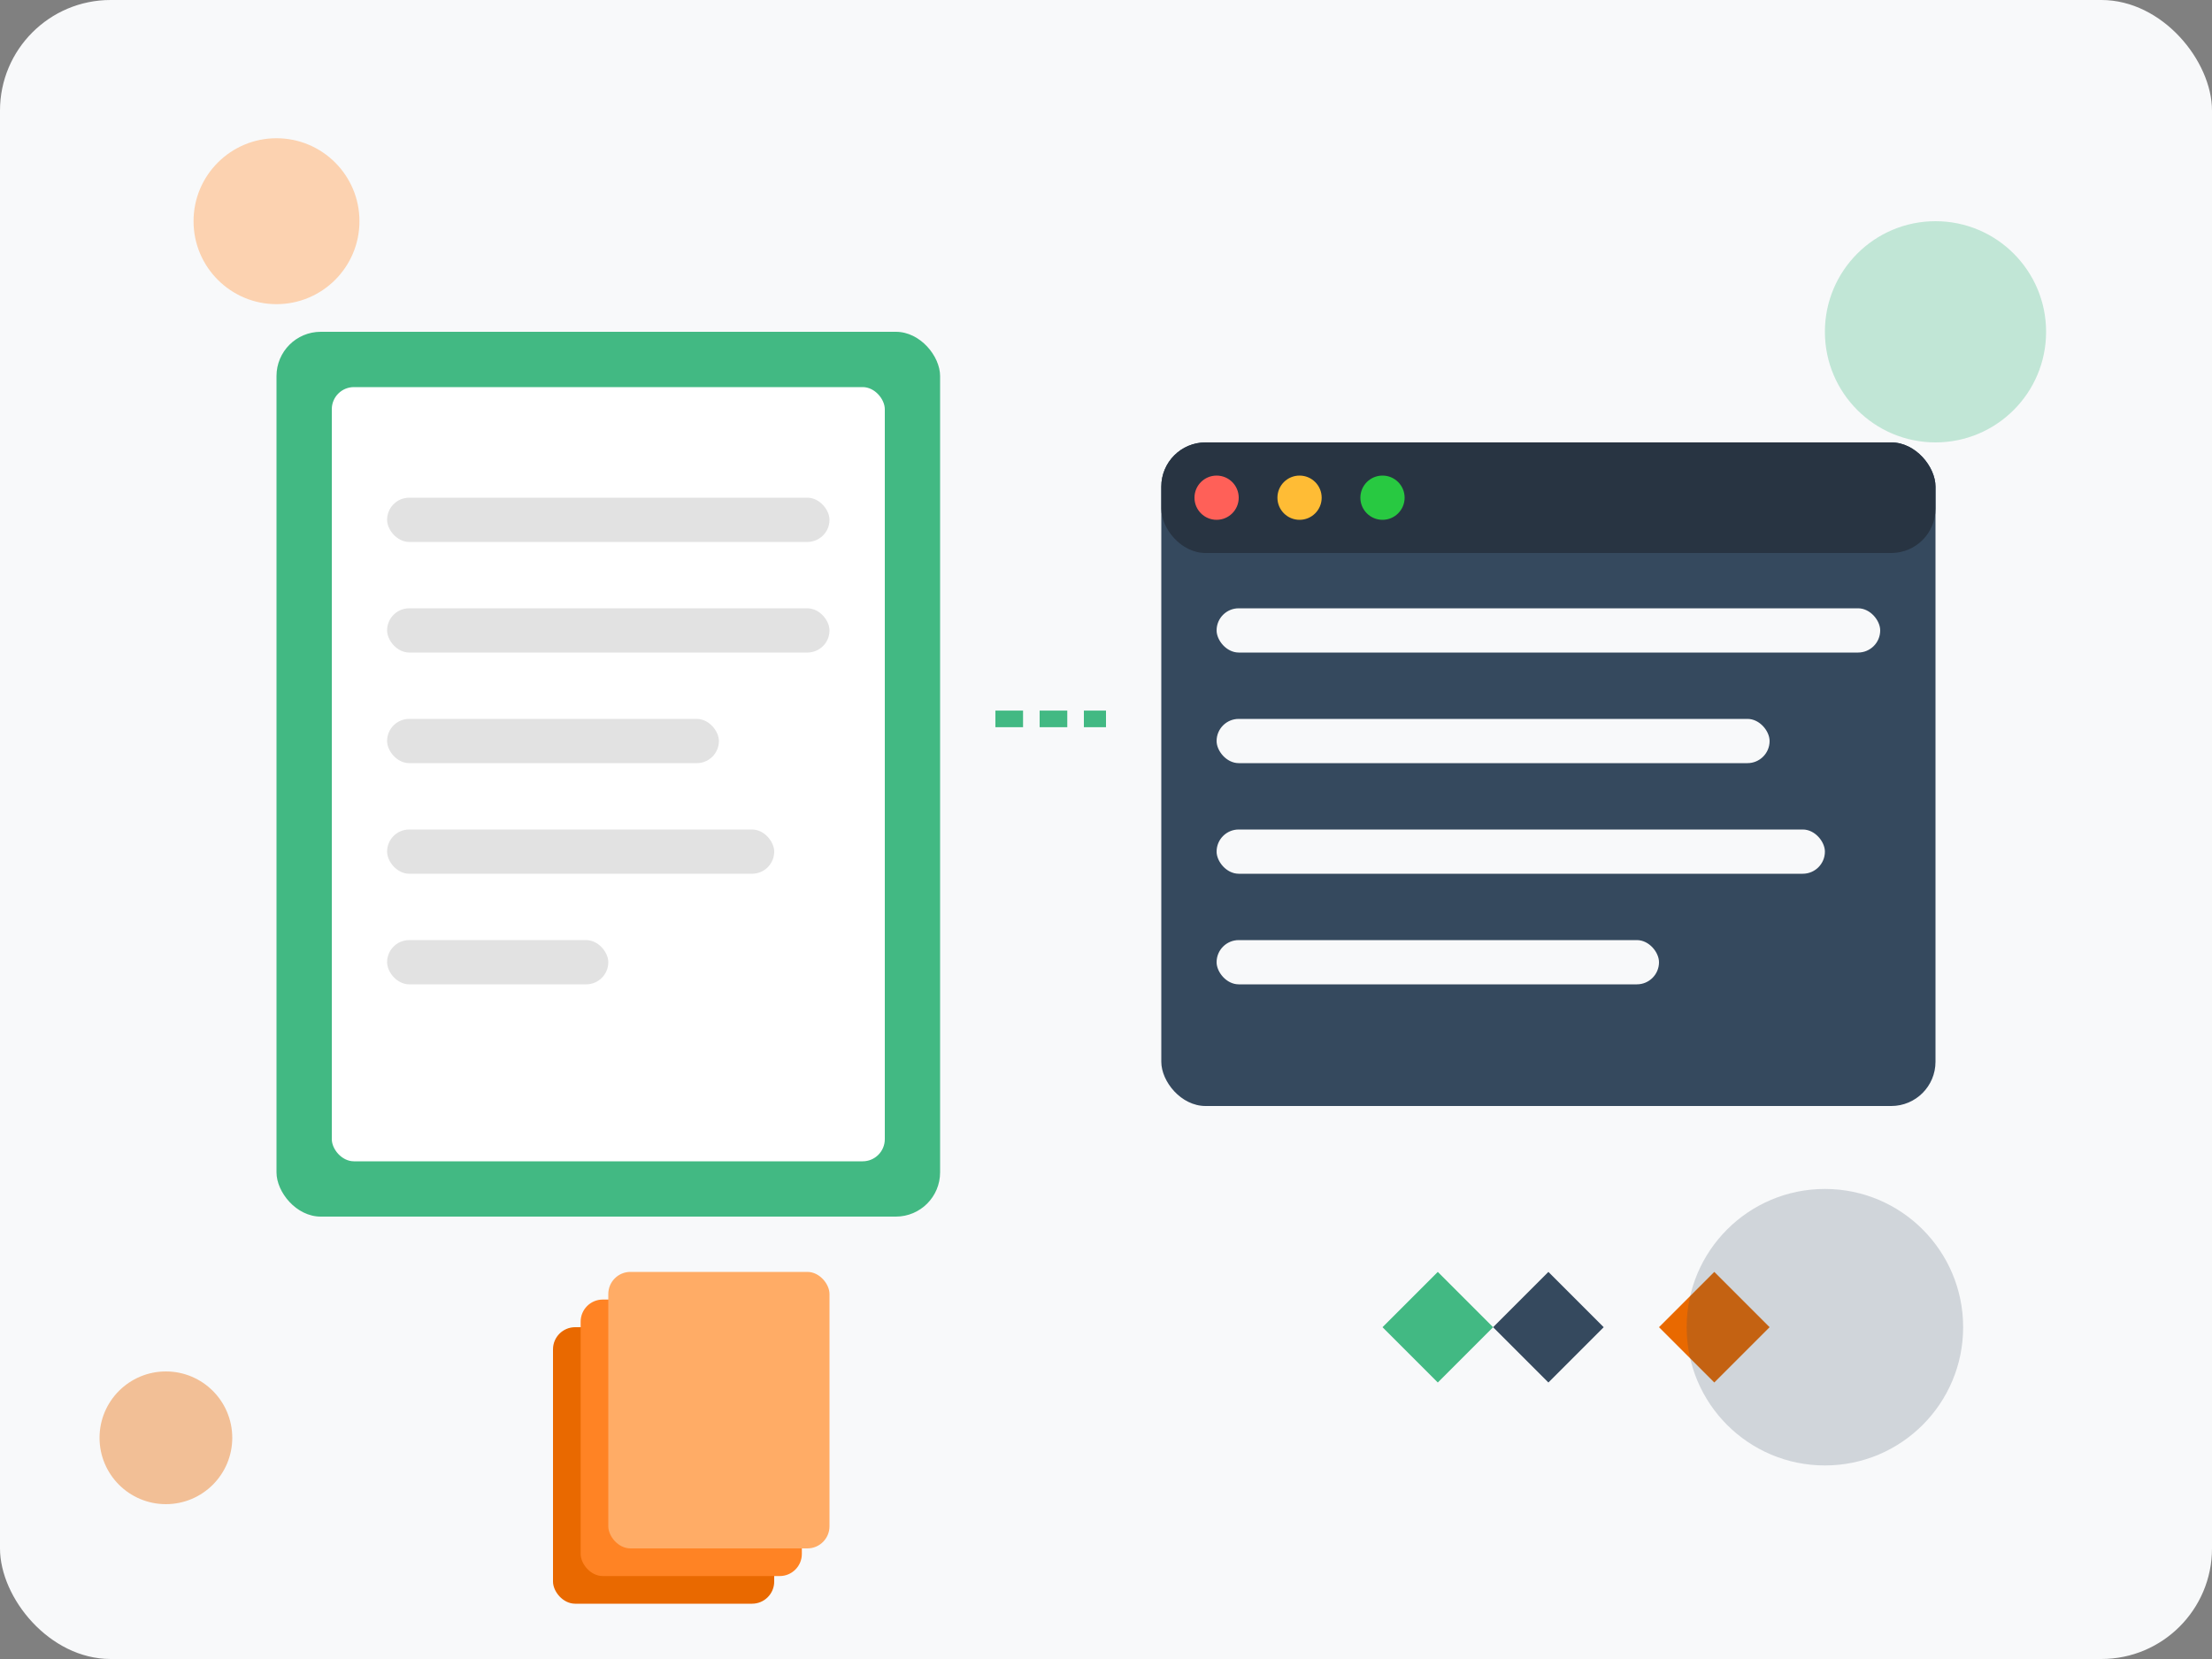 <?xml version="1.0" encoding="UTF-8"?>
<svg width="400" height="300" viewBox="0 0 400 300" fill="none" xmlns="http://www.w3.org/2000/svg">
  <rect x="0" y="0" width="400" height="300" fill="#808080" stroke="none"/>
  <!-- 背景 -->
  <rect width="400" height="300" rx="20" fill="#F8F9FA" />
  
  <!-- 文档图标 -->
  <g transform="translate(50, 60)">
    <rect x="0" y="0" width="120" height="160" rx="8" fill="#42B983" />
    <rect x="10" y="10" width="100" height="140" rx="4" fill="white" />
    <rect x="20" y="30" width="80" height="8" rx="4" fill="#E2E2E2" />
    <rect x="20" y="50" width="80" height="8" rx="4" fill="#E2E2E2" />
    <rect x="20" y="70" width="60" height="8" rx="4" fill="#E2E2E2" />
    <rect x="20" y="90" width="70" height="8" rx="4" fill="#E2E2E2" />
    <rect x="20" y="110" width="40" height="8" rx="4" fill="#E2E2E2" />
  </g>
  
  <!-- 浏览器图标 -->
  <g transform="translate(210, 80)">
    <rect x="0" y="0" width="140" height="120" rx="8" fill="#35495E" />
    <rect x="0" y="0" width="140" height="20" rx="8" fill="#283442" />
    <circle cx="10" cy="10" r="4" fill="#FF6058" />
    <circle cx="25" cy="10" r="4" fill="#FFBC35" />
    <circle cx="40" cy="10" r="4" fill="#28C941" />
    <rect x="10" y="30" width="120" height="8" rx="4" fill="#F8F9FA" />
    <rect x="10" y="50" width="100" height="8" rx="4" fill="#F8F9FA" />
    <rect x="10" y="70" width="110" height="8" rx="4" fill="#F8F9FA" />
    <rect x="10" y="90" width="80" height="8" rx="4" fill="#F8F9FA" />
  </g>
  
  <!-- 连接线 -->
  <path d="M180 130 L200 130" stroke="#42B983" stroke-width="3" stroke-dasharray="5 3" />
  
  <!-- 书籍和资源图标 -->
  <g transform="translate(100, 240)">
    <rect x="0" y="0" width="40" height="50" rx="4" fill="#E96900" />
    <rect x="5" y="-5" width="40" height="50" rx="4" fill="#FF8324" />
    <rect x="10" y="-10" width="40" height="50" rx="4" fill="#FFAC66" />
  </g>
  
  <!-- 代码符号 -->
  <g transform="translate(250, 230)">
    <path d="M0 10 L10 0 L20 10 L10 20 Z" fill="#42B983" />
    <path d="M30 0 L40 10 L30 20 L20 10 Z" fill="#35495E" />
    <path d="M50 10 L60 0 L70 10 L60 20 Z" fill="#E96900" />
  </g>
  
  <!-- 装饰元素 -->
  <circle cx="50" cy="40" r="15" fill="#FFAC66" opacity="0.5" />
  <circle cx="350" cy="60" r="20" fill="#42B983" opacity="0.3" />
  <circle cx="330" cy="240" r="25" fill="#35495E" opacity="0.2" />
  <circle cx="30" cy="260" r="12" fill="#E96900" opacity="0.4" />
</svg> 